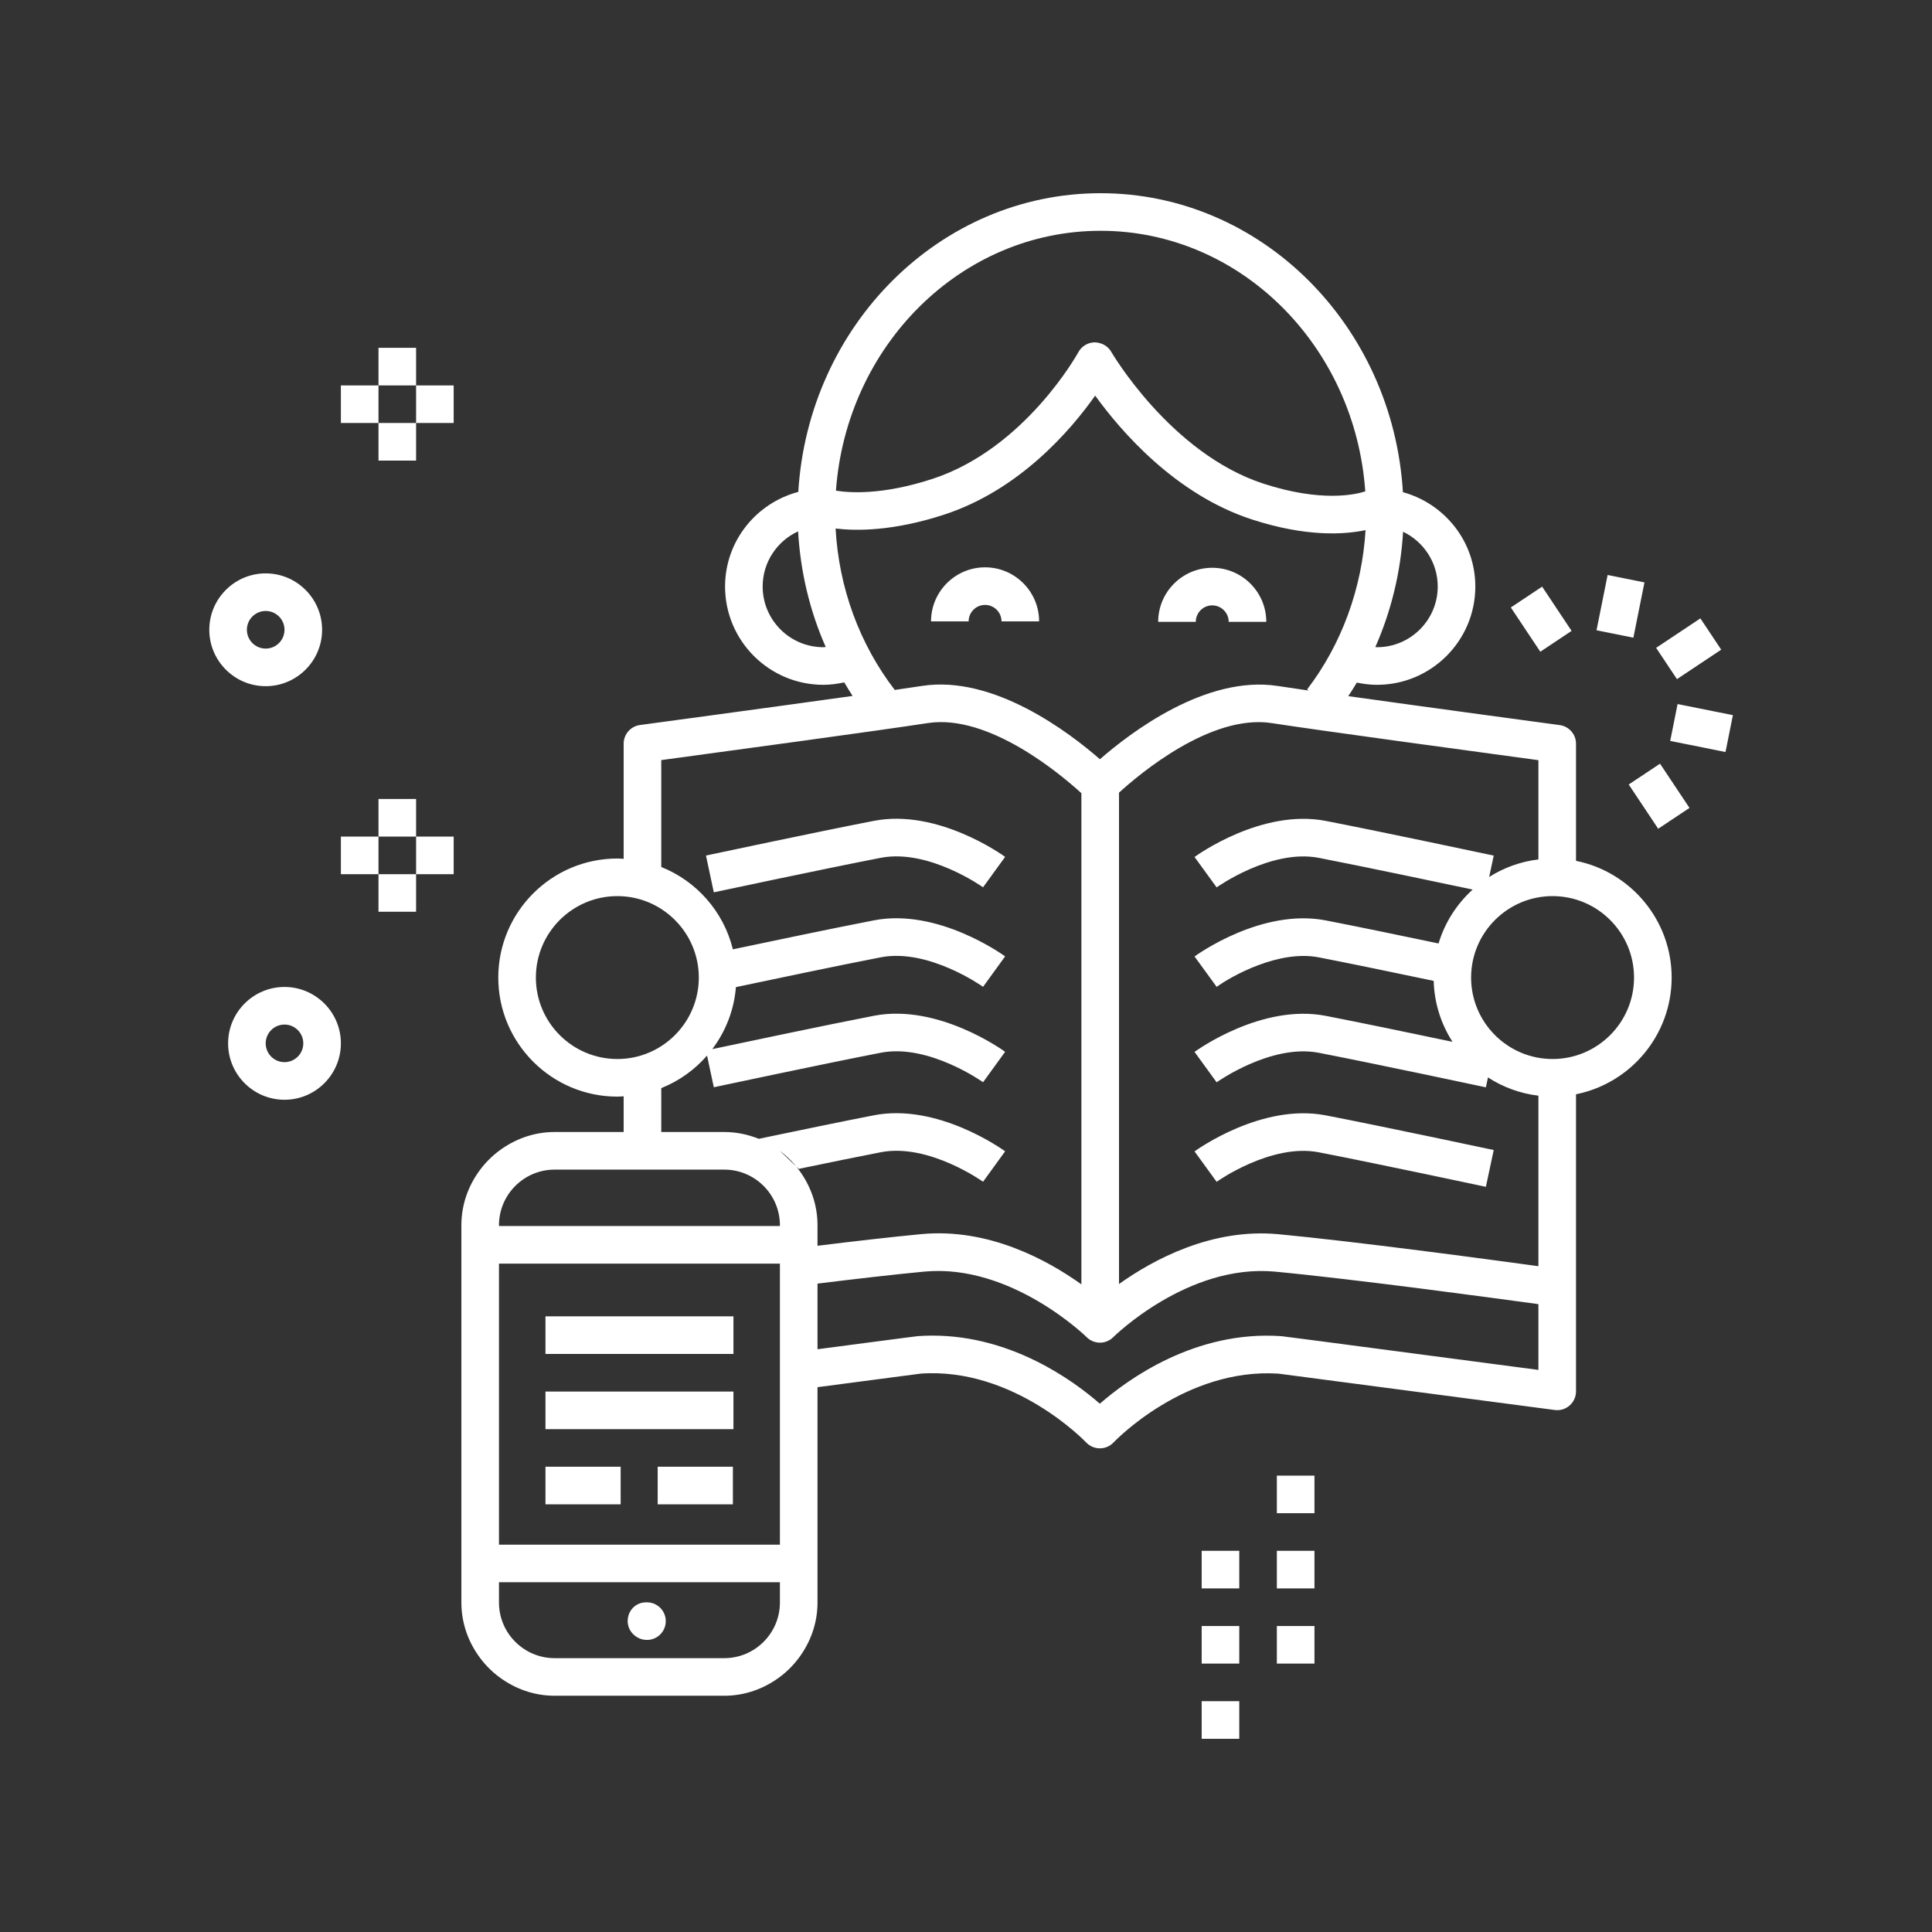 <svg xmlns="http://www.w3.org/2000/svg" width="120" height="120" viewBox="0 0 120 120">
  <rect x="0" y="0" width="120" height="120" fill="#333333" stroke="none"/>
  <path fill="#FFF" fill-rule="evenodd" d="M101.493,60.718 C101.493,57.927 99.223,55.659 96.434,55.659 C93.643,55.659 91.373,57.927 91.373,60.718 C91.373,63.509 93.643,65.777 96.434,65.777 C99.223,65.777 101.493,63.509 101.493,60.718 L101.493,60.718 Z M103.829,60.718 C103.829,64.297 101.271,67.289 97.889,67.967 C97.418,68.061 96.931,68.113 96.434,68.113 C96.135,68.113 95.843,68.089 95.554,68.055 C94.409,67.919 93.344,67.521 92.421,66.921 C91.539,66.348 90.789,65.594 90.218,64.709 C89.51,63.611 89.087,62.314 89.049,60.924 C89.048,60.854 89.038,60.788 89.038,60.718 C89.038,59.981 89.15,59.271 89.352,58.6 C89.742,57.296 90.487,56.147 91.47,55.252 C91.788,54.964 92.129,54.702 92.494,54.47 C93.402,53.897 94.439,53.514 95.554,53.381 C95.843,53.347 96.135,53.324 96.434,53.324 C96.931,53.324 97.418,53.375 97.889,53.469 C101.271,54.147 103.829,57.139 103.829,60.718 L103.829,60.718 Z M43.404,60.718 C43.404,57.927 41.134,55.659 38.345,55.659 C35.554,55.659 33.284,57.927 33.284,60.718 C33.284,63.509 35.554,65.777 38.345,65.777 C41.134,65.777 43.404,63.509 43.404,60.718 L43.404,60.718 Z M41.072,67.585 C40.344,67.876 39.559,68.048 38.737,68.093 C38.606,68.1 38.476,68.113 38.345,68.113 C34.266,68.113 30.949,64.795 30.949,60.718 C30.949,56.641 34.266,53.324 38.345,53.324 C38.476,53.324 38.606,53.336 38.737,53.345 C39.559,53.388 40.344,53.561 41.072,53.851 C43.272,54.728 44.949,56.63 45.52,58.964 C45.659,59.527 45.739,60.112 45.739,60.718 C45.739,60.919 45.725,61.115 45.709,61.312 C45.593,62.751 45.064,64.073 44.24,65.163 C44.136,65.301 44.03,65.434 43.916,65.564 C43.148,66.446 42.177,67.145 41.072,67.585 L41.072,67.585 Z M74.638,108 L76.973,108 L76.973,105.665 L74.638,105.665 L74.638,108 Z M74.638,103.329 L76.973,103.329 L76.973,100.994 L74.638,100.994 L74.638,103.329 Z M74.638,98.659 L76.973,98.659 L76.973,96.324 L74.638,96.324 L74.638,98.659 Z M79.308,103.329 L81.644,103.329 L81.644,100.994 L79.308,100.994 L79.308,103.329 Z M79.308,98.659 L81.644,98.659 L81.644,96.324 L79.308,96.324 L79.308,98.659 Z M79.308,93.988 L81.644,93.988 L81.644,91.653 L79.308,91.653 L79.308,93.988 Z M75.294,35.266 C73.442,35.266 71.937,36.772 71.937,38.623 L74.272,38.623 C74.272,38.06 74.73,37.601 75.294,37.601 C75.857,37.601 76.316,38.06 76.316,38.623 L78.651,38.623 C78.651,36.772 77.145,35.266 75.294,35.266 L75.294,35.266 Z M61.184,35.238 C59.333,35.238 57.828,36.744 57.828,38.595 L60.163,38.595 C60.163,38.031 60.621,37.573 61.184,37.573 C61.747,37.573 62.206,38.031 62.206,38.595 L64.541,38.595 C64.541,36.744 63.035,35.238 61.184,35.238 L61.184,35.238 Z M51.287,40.185 C50.293,37.939 49.715,35.502 49.572,33.004 C48.274,33.599 47.37,34.91 47.37,36.43 C47.37,38.509 49.061,40.199 51.139,40.199 C51.19,40.199 51.237,40.188 51.287,40.185 L51.287,40.185 Z M51.922,30.475 C52.737,30.61 54.786,30.765 57.903,29.749 C63.67,27.872 66.949,21.933 66.981,21.872 C67.183,21.502 67.57,21.269 67.993,21.264 C68.403,21.274 68.808,21.481 69.019,21.848 C69.055,21.912 72.716,28.166 78.476,30.041 C82.059,31.207 84.174,30.723 84.8,30.521 C84.168,21.486 77.044,14.335 68.36,14.335 C59.689,14.335 52.574,21.462 51.922,30.475 L51.922,30.475 Z M87.148,33.028 C87.003,35.514 86.417,37.946 85.424,40.189 C85.461,40.19 85.494,40.199 85.531,40.199 C87.608,40.199 89.3,38.509 89.3,36.43 C89.3,34.931 88.418,33.636 87.148,33.028 L87.148,33.028 Z M54.058,44.724 C53.666,44.243 53.302,43.74 52.957,43.226 C52.774,42.95 52.607,42.667 52.438,42.384 C52.014,42.475 51.581,42.535 51.139,42.535 C47.773,42.535 45.035,39.797 45.035,36.43 C45.035,33.605 46.973,31.246 49.583,30.552 C50.21,20.215 58.38,12 68.36,12 C78.345,12 86.517,20.224 87.137,30.569 C89.72,31.279 91.635,33.624 91.635,36.43 C91.635,39.797 88.896,42.535 85.531,42.535 C85.103,42.535 84.685,42.482 84.274,42.397 C84.104,42.682 83.928,42.963 83.743,43.239 C83.517,43.576 83.291,43.915 83.044,44.238 L81.282,42.891 L81.188,42.82 C83.338,40.009 84.6,36.531 84.817,32.927 C83.493,33.206 81.132,33.361 77.753,32.262 C73.003,30.715 69.621,26.782 68.023,24.572 C66.511,26.716 63.326,30.439 58.626,31.97 C55.462,33 53.17,32.981 51.901,32.827 C52.1,36.496 53.382,40.003 55.575,42.853 C55.676,42.984 55.764,43.122 55.868,43.248 L54.058,44.724 Z M23.509,28.608 L25.844,28.608 L25.844,26.273 L23.509,26.273 L23.509,28.608 Z M25.844,26.273 L28.179,26.273 L28.179,23.938 L25.844,23.938 L25.844,26.273 Z M23.509,23.938 L25.844,23.938 L25.844,21.603 L23.509,21.603 L23.509,23.938 Z M21.173,26.273 L23.509,26.273 L23.509,23.938 L21.173,23.938 L21.173,26.273 Z M16.503,40.285 C17.147,40.285 17.671,39.762 17.671,39.117 C17.671,38.472 17.147,37.949 16.503,37.949 C15.858,37.949 15.335,38.472 15.335,39.117 C15.335,39.762 15.858,40.285 16.503,40.285 L16.503,40.285 Z M16.503,42.62 C14.572,42.62 13,41.048 13,39.117 C13,37.186 14.572,35.614 16.503,35.614 C18.434,35.614 20.006,37.186 20.006,39.117 C20.006,41.048 18.434,42.62 16.503,42.62 L16.503,42.62 Z M23.509,56.631 L25.844,56.631 L25.844,54.296 L23.509,54.296 L23.509,56.631 Z M25.844,54.296 L28.179,54.296 L28.179,51.961 L25.844,51.961 L25.844,54.296 Z M23.509,51.961 L25.844,51.961 L25.844,49.626 L23.509,49.626 L23.509,51.961 Z M21.173,54.296 L23.509,54.296 L23.509,51.961 L21.173,51.961 L21.173,54.296 Z M18.838,64.805 C18.838,64.16 18.315,63.637 17.671,63.637 C17.026,63.637 16.503,64.16 16.503,64.805 C16.503,65.449 17.026,65.972 17.671,65.972 C18.315,65.972 18.838,65.449 18.838,64.805 L18.838,64.805 Z M21.173,64.805 C21.173,66.736 19.602,68.308 17.671,68.308 C15.739,68.308 14.168,66.736 14.168,64.805 C14.168,62.874 15.739,61.302 17.671,61.302 C19.602,61.302 21.173,62.874 21.173,64.805 L21.173,64.805 Z M97.614,39.186 L95.785,36.437 L93.841,37.731 L95.672,40.481 L97.614,39.186 Z M101.163,48.727 L102.994,51.475 L104.937,50.181 L103.107,47.433 L101.163,48.727 Z M106.908,40.352 L105.614,38.409 L102.865,40.239 L104.159,42.182 L106.908,40.352 Z M104.198,43.73 L103.739,46.02 L107.174,46.709 L107.633,44.419 L104.198,43.73 Z M102.141,36.173 L99.852,35.713 L99.163,39.147 L101.452,39.607 L102.141,36.173 Z M40.185,101.859 C40.829,101.859 41.352,101.338 41.352,100.692 C41.352,100.047 40.829,99.524 40.185,99.524 L40.122,99.524 C39.477,99.524 38.986,100.047 38.986,100.692 C38.986,101.338 39.539,101.859 40.185,101.859 L40.185,101.859 Z M40.85,93.437 L45.521,93.437 L45.521,91.102 L40.85,91.102 L40.85,93.437 Z M33.88,93.437 L38.55,93.437 L38.55,91.102 L33.88,91.102 L33.88,93.437 Z M33.88,88.767 L45.556,88.767 L45.556,86.432 L33.88,86.432 L33.88,88.767 Z M33.88,84.096 L45.556,84.096 L45.556,81.761 L33.88,81.761 L33.88,84.096 Z M48.442,98.276 L30.992,98.276 L30.992,99.535 C30.992,101.44 32.543,102.991 34.448,102.991 L44.986,102.991 C46.892,102.991 48.442,101.44 48.442,99.535 L48.442,98.276 Z M30.992,76.149 L48.442,76.149 L48.442,76.103 C48.442,74.197 46.892,72.647 44.986,72.647 L34.448,72.647 C32.543,72.647 30.992,74.197 30.992,76.103 L30.992,76.149 Z M30.992,95.941 L48.442,95.941 L48.442,78.485 L30.992,78.485 L30.992,95.941 Z M50.777,83.803 L50.777,86.16 L50.777,97.108 L50.777,99.535 C50.777,100.832 50.334,102.018 49.61,102.985 C49.276,103.431 48.882,103.826 48.436,104.159 C47.47,104.882 46.283,105.326 44.986,105.326 L34.448,105.326 C33.151,105.326 31.965,104.882 30.998,104.159 C30.552,103.826 30.158,103.431 29.824,102.985 C29.1,102.019 28.657,100.832 28.657,99.535 L28.657,97.108 L28.657,77.317 L28.657,76.103 C28.657,74.804 29.1,73.618 29.824,72.652 C30.158,72.206 30.552,71.813 30.998,71.479 C31.965,70.756 33.151,70.311 34.448,70.311 L38.737,70.311 L41.072,70.311 L44.986,70.311 C45.745,70.311 46.465,70.468 47.13,70.733 C47.603,70.922 48.035,71.179 48.436,71.479 C48.882,71.813 49.276,72.206 49.61,72.652 C50.334,73.619 50.777,74.804 50.777,76.103 L50.777,77.317 L50.777,77.377 L50.777,79.727 L50.777,83.803 Z M75.567,73.404 C75.601,73.381 78.945,71.004 81.903,71.569 C85.36,72.238 92.222,73.7 92.291,73.715 L92.778,71.43 C92.709,71.416 85.825,69.949 82.347,69.277 C78.387,68.51 74.365,71.393 74.195,71.515 L75.567,73.404 Z M74.195,65.335 L75.567,67.224 C75.601,67.201 78.945,64.823 81.903,65.389 C85.36,66.058 92.222,67.52 92.291,67.535 L92.421,66.921 C91.539,66.348 90.789,65.594 90.218,64.709 C87.88,64.217 84.477,63.509 82.347,63.097 C78.387,62.327 74.365,65.213 74.195,65.335 L74.195,65.335 Z M74.195,59.408 L75.57,61.296 C76.493,60.624 79.433,58.984 81.902,59.461 C83.818,59.832 86.777,60.446 89.049,60.924 C89.048,60.854 89.038,60.788 89.038,60.718 C89.038,59.981 89.15,59.271 89.352,58.6 C87.095,58.127 84.226,57.532 82.347,57.169 C78.381,56.397 74.365,59.284 74.195,59.408 L74.195,59.408 Z M82.347,50.989 C78.387,50.219 74.365,53.104 74.195,53.228 L75.567,55.117 C75.601,55.094 78.945,52.716 81.903,53.281 C84.651,53.814 89.541,54.845 91.47,55.252 C91.788,54.964 92.129,54.702 92.494,54.47 L92.778,53.143 C92.709,53.129 85.825,51.662 82.347,50.989 L82.347,50.989 Z M41.072,67.585 C40.344,67.876 39.559,68.048 38.737,68.093 L38.737,70.311 L41.072,70.311 L41.072,67.585 Z M95.554,68.055 L95.554,78.646 C92.466,78.223 84.204,77.112 79.405,76.659 C75.268,76.27 71.637,78.233 69.503,79.753 L69.503,49.234 C70.765,48.082 75.215,44.323 79.002,44.915 C81.83,45.356 92.249,46.768 95.554,47.216 L95.554,53.381 C95.843,53.347 96.135,53.324 96.434,53.324 C96.931,53.324 97.418,53.375 97.889,53.469 L97.889,46.195 C97.889,45.61 97.457,45.116 96.877,45.037 C96.773,45.023 89.097,43.988 83.743,43.239 C83.517,43.576 83.291,43.915 83.044,44.238 L81.282,42.891 C80.484,42.776 79.82,42.679 79.362,42.607 C74.899,41.919 70.187,45.524 68.318,47.158 C66.447,45.521 61.73,41.912 57.265,42.604 C56.851,42.668 56.272,42.753 55.575,42.853 C55.676,42.984 55.764,43.122 55.868,43.248 L54.058,44.724 C53.666,44.243 53.302,43.74 52.957,43.226 C47.6,43.974 39.854,45.018 39.749,45.032 C39.17,45.112 38.737,45.605 38.737,46.19 L38.737,53.345 C39.559,53.388 40.344,53.561 41.072,53.851 L41.072,47.211 C44.376,46.764 54.796,45.351 57.623,44.912 C61.436,44.32 65.946,48.15 67.167,49.266 L67.167,79.774 C65.035,78.249 61.39,76.259 57.22,76.654 C55.412,76.826 53.109,77.089 50.777,77.377 L50.777,79.727 C53.185,79.43 55.579,79.154 57.44,78.979 C62.818,78.487 67.45,83.01 67.497,83.056 C67.724,83.281 68.022,83.395 68.32,83.395 C68.619,83.395 68.918,83.281 69.144,83.055 C69.19,83.008 73.786,78.481 79.187,78.983 C84.127,79.449 92.791,80.624 95.554,81.003 L95.554,85.088 C79.746,83.002 79.652,82.995 79.604,82.993 L79.604,82.993 C74.249,82.61 70.046,85.674 68.313,87.187 C66.679,85.759 62.845,82.957 57.923,82.957 C57.627,82.957 57.325,82.967 57.022,82.988 C56.987,82.989 56.921,82.995 50.777,83.803 L50.777,86.16 C54.253,85.702 57.039,85.335 57.185,85.318 C62.976,84.908 67.417,89.543 67.462,89.592 C67.682,89.826 67.991,89.959 68.313,89.959 L68.314,89.959 C68.637,89.959 68.946,89.826 69.166,89.591 C69.211,89.543 73.6,84.936 79.413,85.32 C80.024,85.396 90.854,86.823 96.568,87.577 C96.901,87.623 97.237,87.52 97.491,87.298 C97.744,87.076 97.889,86.756 97.889,86.42 L97.889,67.967 C97.418,68.061 96.931,68.113 96.434,68.113 C96.135,68.113 95.843,68.089 95.554,68.055 L95.554,68.055 Z M49.61,72.601 C51.425,72.224 53.345,71.832 54.724,71.564 C57.684,70.998 61.026,73.376 61.06,73.4 L62.43,71.51 C62.261,71.387 58.239,68.503 54.28,69.272 C52.361,69.645 49.407,70.256 47.13,70.733 C47.603,70.922 48.035,71.179 48.436,71.479 L49.61,72.601 Z M54.724,65.384 C57.684,64.818 61.026,67.196 61.06,67.219 L62.43,65.33 C62.261,65.206 58.239,62.322 54.279,63.092 C51.275,63.673 45.739,64.846 44.24,65.163 C44.136,65.301 44.03,65.434 43.916,65.564 L44.336,67.531 C44.405,67.516 51.267,66.054 54.724,65.384 L54.724,65.384 Z M61.06,61.293 L62.43,59.403 C62.261,59.28 58.239,56.394 54.28,57.165 C51.86,57.633 47.795,58.484 45.52,58.964 C45.659,59.527 45.739,60.112 45.739,60.718 C45.739,60.919 45.725,61.115 45.709,61.312 C47.902,60.848 52.209,59.944 54.724,59.457 C57.684,58.894 61.026,61.269 61.06,61.293 L61.06,61.293 Z M44.336,55.424 L43.849,53.139 C43.918,53.125 50.801,51.658 54.279,50.985 C58.239,50.214 62.261,53.099 62.43,53.223 L61.06,55.112 C61.026,55.089 57.684,52.714 54.724,53.277 C51.267,53.947 44.405,55.409 44.336,55.424 L44.336,55.424 Z"/>
</svg>
